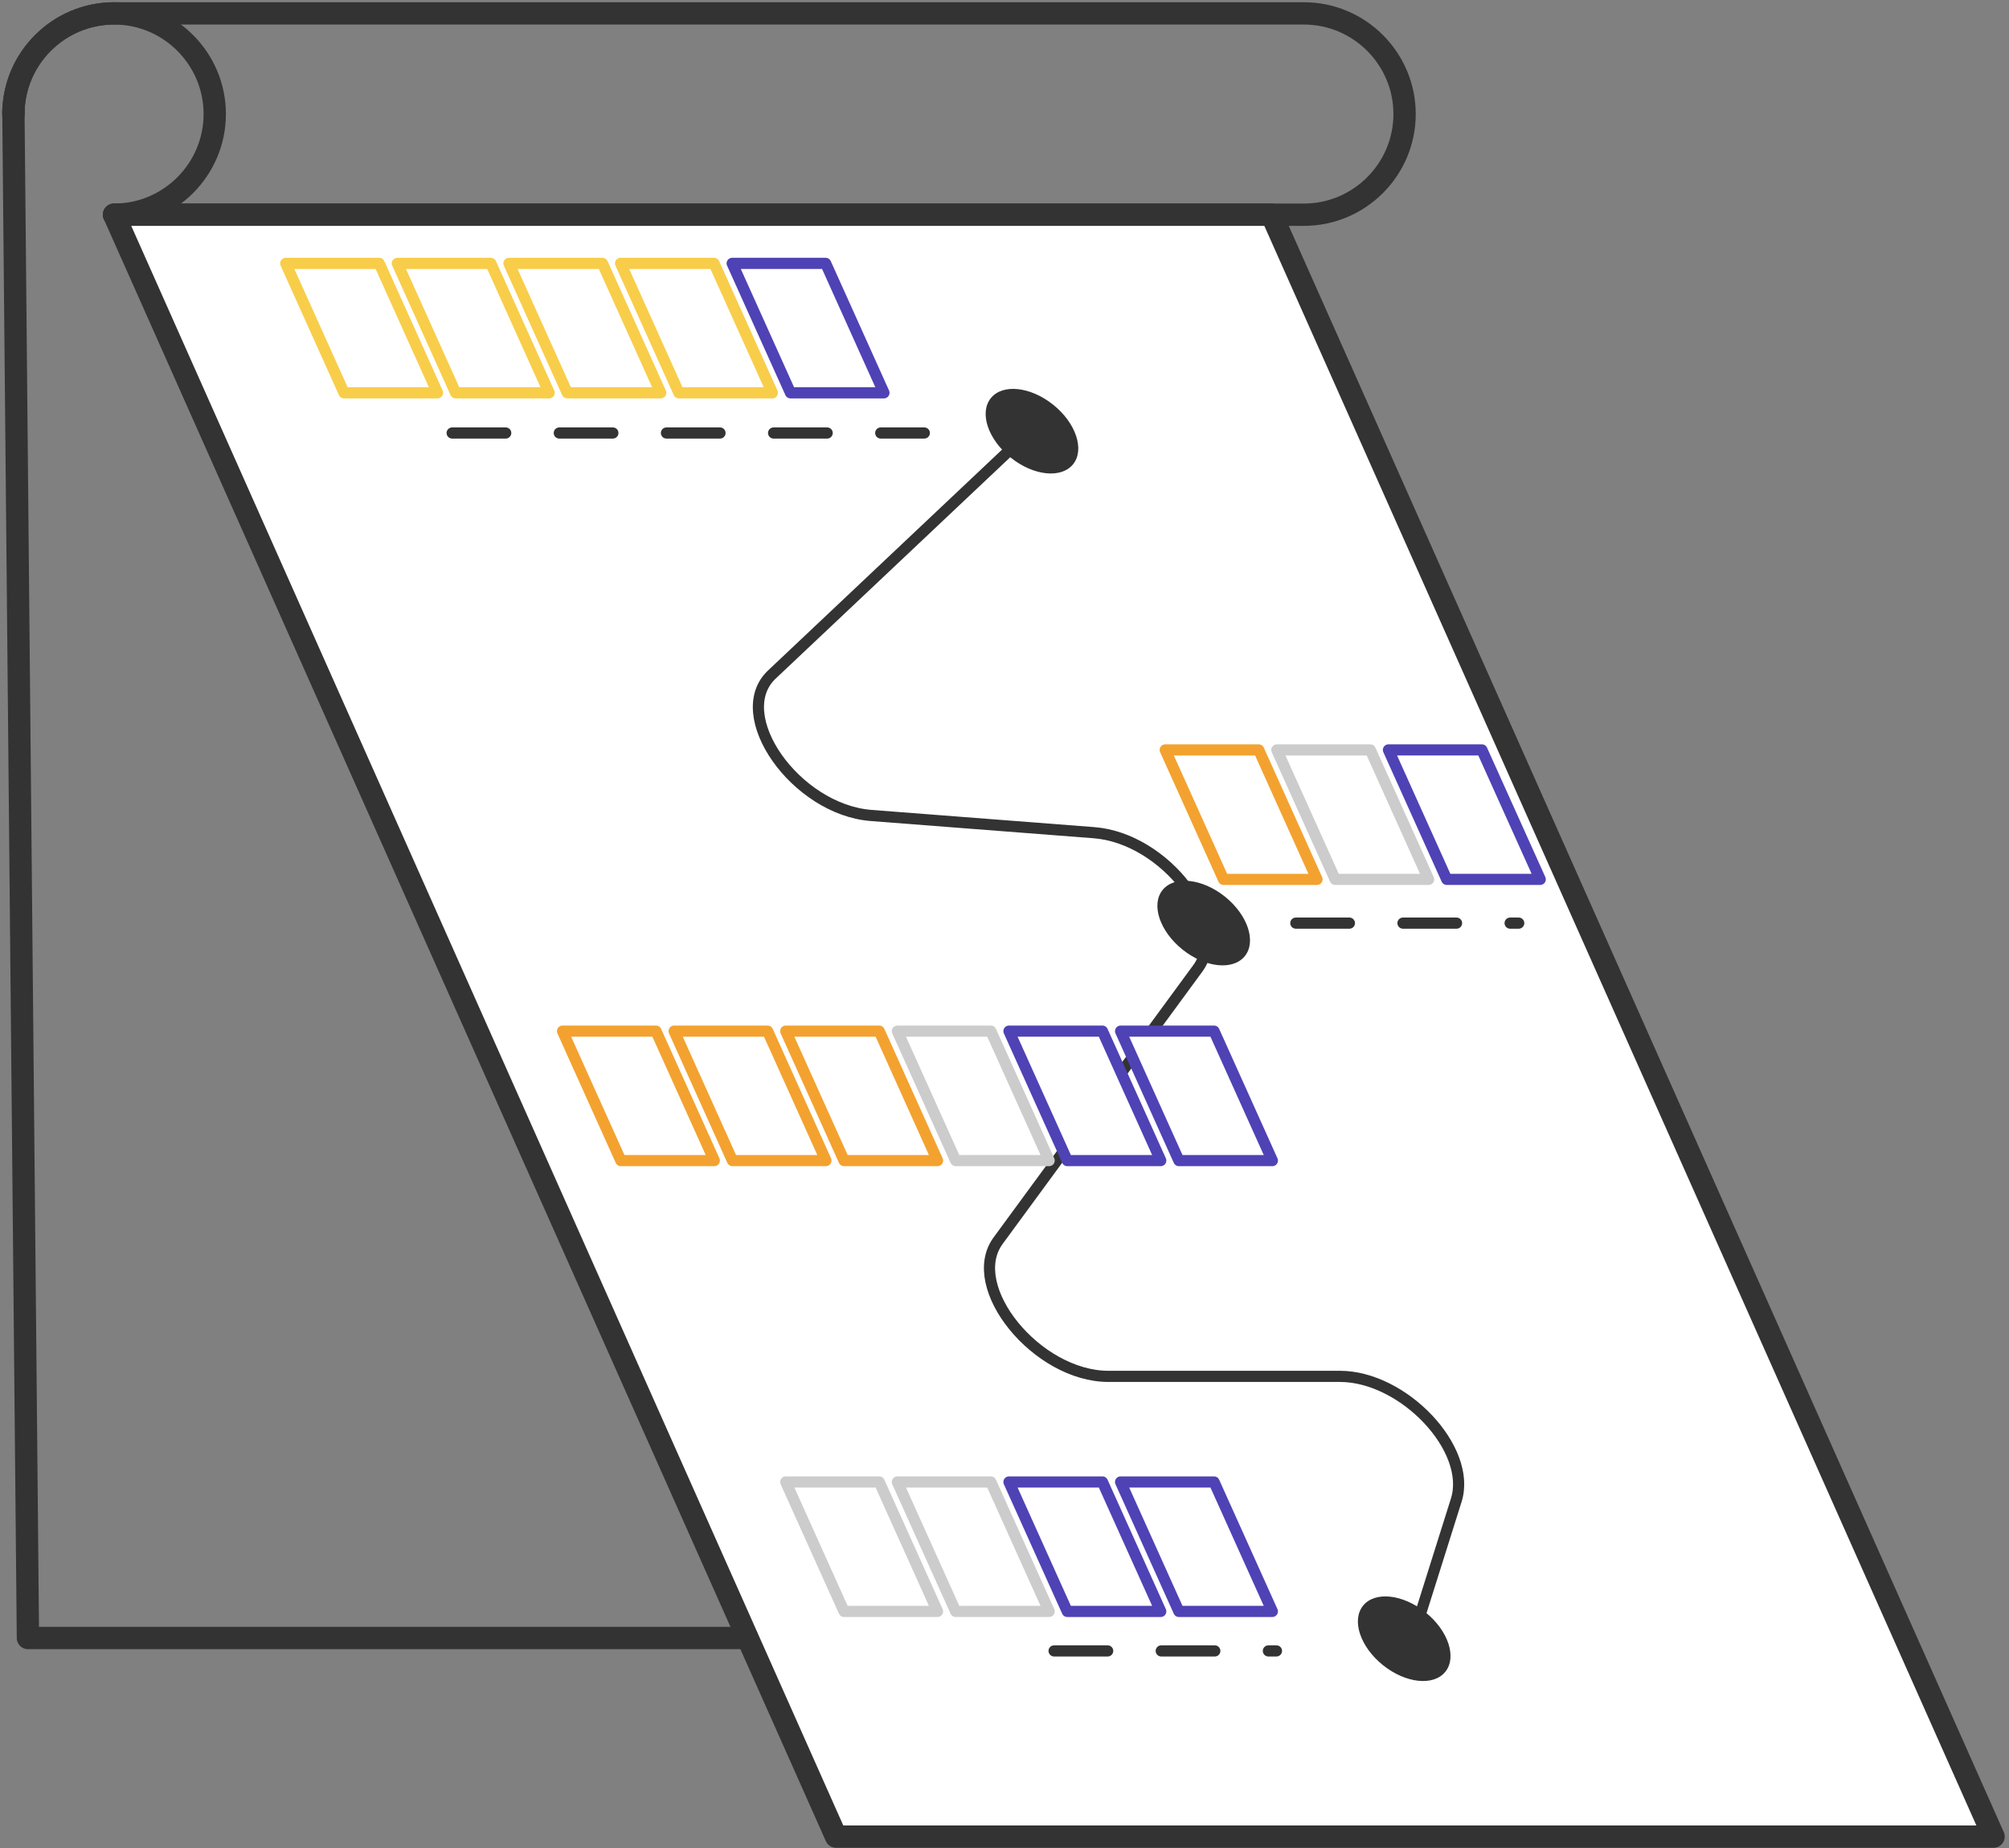 <svg width="450" height="414" viewBox="0 0 450 414" fill="none" xmlns="http://www.w3.org/2000/svg">
<rect x="0" y="0" width="450" height="414" fill="#808080" stroke="none"/>
<path d="M3 24.709L6.256 366.953H167.49" stroke="#333333" stroke-width="5" stroke-linecap="round" stroke-linejoin="round"/>
<path d="M3 25.551V25.551C3 13.13 13.13 3 25.551 3H292.063C304.484 3 314.614 13.13 314.614 25.551V25.551C314.614 37.972 304.484 48.102 292.063 48.102H25.551" stroke="#333333" stroke-width="5" stroke-linecap="round" stroke-linejoin="round"/>
<path d="M446.543 411.452H187.267L25.551 48.103H284.827L446.543 411.452Z" fill="white" stroke="#333333" stroke-width="5" stroke-linecap="round" stroke-linejoin="round"/>
<ellipse cx="231.152" cy="96.597" rx="7.598" ry="11.819" transform="rotate(-51.276 231.152 96.597)" fill="#333333"/>
<ellipse cx="269.619" cy="206.791" rx="7.598" ry="11.819" transform="rotate(-51.276 269.619 206.791)" fill="#333333"/>
<ellipse cx="314.53" cy="367.116" rx="7.598" ry="11.819" transform="rotate(-51.276 314.53 367.116)" fill="#333333"/>
<path d="M3 25.551C3 13.13 13.13 3 25.551 3C37.972 3 48.102 13.13 48.102 25.551C48.102 37.972 37.972 48.102 25.551 48.102" stroke="#333333" stroke-width="5" stroke-linecap="round" stroke-linejoin="round"/>
<path d="M290.254 206.804H340.18" stroke="#333333" stroke-width="2.5" stroke-linecap="round" stroke-linejoin="round" stroke-dasharray="12"/>
<path d="M236.109 369.847H285.915" stroke="#333333" stroke-width="2.5" stroke-linecap="round" stroke-linejoin="round" stroke-dasharray="12"/>
<path d="M228.87 98.269L172.915 151.089C163.267 160.133 178.221 181.358 195.104 182.684L245.03 186.543C260.948 187.749 275.661 206.923 268.304 216.933L223.564 277.953C215.967 288.324 232.247 308.343 248.286 308.343H300.141C314.371 308.343 329.807 324.623 326.189 336.079L317.265 364.419" stroke="#333333" stroke-width="2.5" stroke-linecap="round" stroke-linejoin="round"/>
<path d="M101.279 97.003H207.04" stroke="#333333" stroke-width="2.5" stroke-linecap="round" stroke-linejoin="round" stroke-dasharray="12"/>
<path d="M98 88H77.06L64 59H84.94L98 88Z" fill="white" stroke="#F8CD49" stroke-width="2.5" stroke-linecap="round" stroke-linejoin="round"/>
<path d="M123 88H102.06L89 59H109.94L123 88Z" fill="white" stroke="#F8CD49" stroke-width="2.5" stroke-linecap="round" stroke-linejoin="round"/>
<path d="M148 88H127.06L114 59H134.94L148 88Z" fill="white" stroke="#F8CD49" stroke-width="2.5" stroke-linecap="round" stroke-linejoin="round"/>
<path d="M173 88H152.06L139 59H159.94L173 88Z" fill="white" stroke="#F8CD49" stroke-width="2.5" stroke-linecap="round" stroke-linejoin="round"/>
<path d="M198 88H177.06L164 59H184.94L198 88Z" fill="white" stroke="#4F42B5" stroke-width="2.5" stroke-linecap="round" stroke-linejoin="round"/>
<path d="M295 197H274.06L261 168H281.94L295 197Z" fill="white" stroke="#F3A22F" stroke-width="2.5" stroke-linecap="round" stroke-linejoin="round"/>
<path d="M320 197H299.06L286 168H306.94L320 197Z" fill="white" stroke="#CCCCCC" stroke-width="2.5" stroke-linecap="round" stroke-linejoin="round"/>
<path d="M345 197H324.06L311 168H331.94L345 197Z" fill="white" stroke="#4F42B5" stroke-width="2.5" stroke-linecap="round" stroke-linejoin="round"/>
<path d="M210 361H189.06L176 332H196.94L210 361Z" fill="white" stroke="#CCCCCC" stroke-width="2.5" stroke-linecap="round" stroke-linejoin="round"/>
<path d="M235 361H214.06L201 332H221.94L235 361Z" fill="white" stroke="#CCCCCC" stroke-width="2.5" stroke-linecap="round" stroke-linejoin="round"/>
<path d="M260 361H239.06L226 332H246.94L260 361Z" fill="white" stroke="#4F42B5" stroke-width="2.5" stroke-linecap="round" stroke-linejoin="round"/>
<path d="M285 361H264.06L251 332H271.94L285 361Z" fill="white" stroke="#4F42B5" stroke-width="2.5" stroke-linecap="round" stroke-linejoin="round"/>
<path d="M210 260H189.06L176 231H196.94L210 260Z" fill="white" stroke="#F3A22F" stroke-width="2.5" stroke-linecap="round" stroke-linejoin="round"/>
<path d="M235 260H214.06L201 231H221.94L235 260Z" fill="white" stroke="#CCCCCC" stroke-width="2.5" stroke-linecap="round" stroke-linejoin="round"/>
<path d="M260 260H239.06L226 231H246.94L260 260Z" fill="white" stroke="#4F42B5" stroke-width="2.5" stroke-linecap="round" stroke-linejoin="round"/>
<path d="M160 260H139.06L126 231H146.94L160 260Z" fill="white" stroke="#F3A22F" stroke-width="2.5" stroke-linecap="round" stroke-linejoin="round"/>
<path d="M185 260H164.06L151 231H171.94L185 260Z" fill="white" stroke="#F3A22F" stroke-width="2.5" stroke-linecap="round" stroke-linejoin="round"/>
<path d="M285 260H264.06L251 231H271.94L285 260Z" fill="white" stroke="#4F42B5" stroke-width="2.5" stroke-linecap="round" stroke-linejoin="round"/>
</svg>
